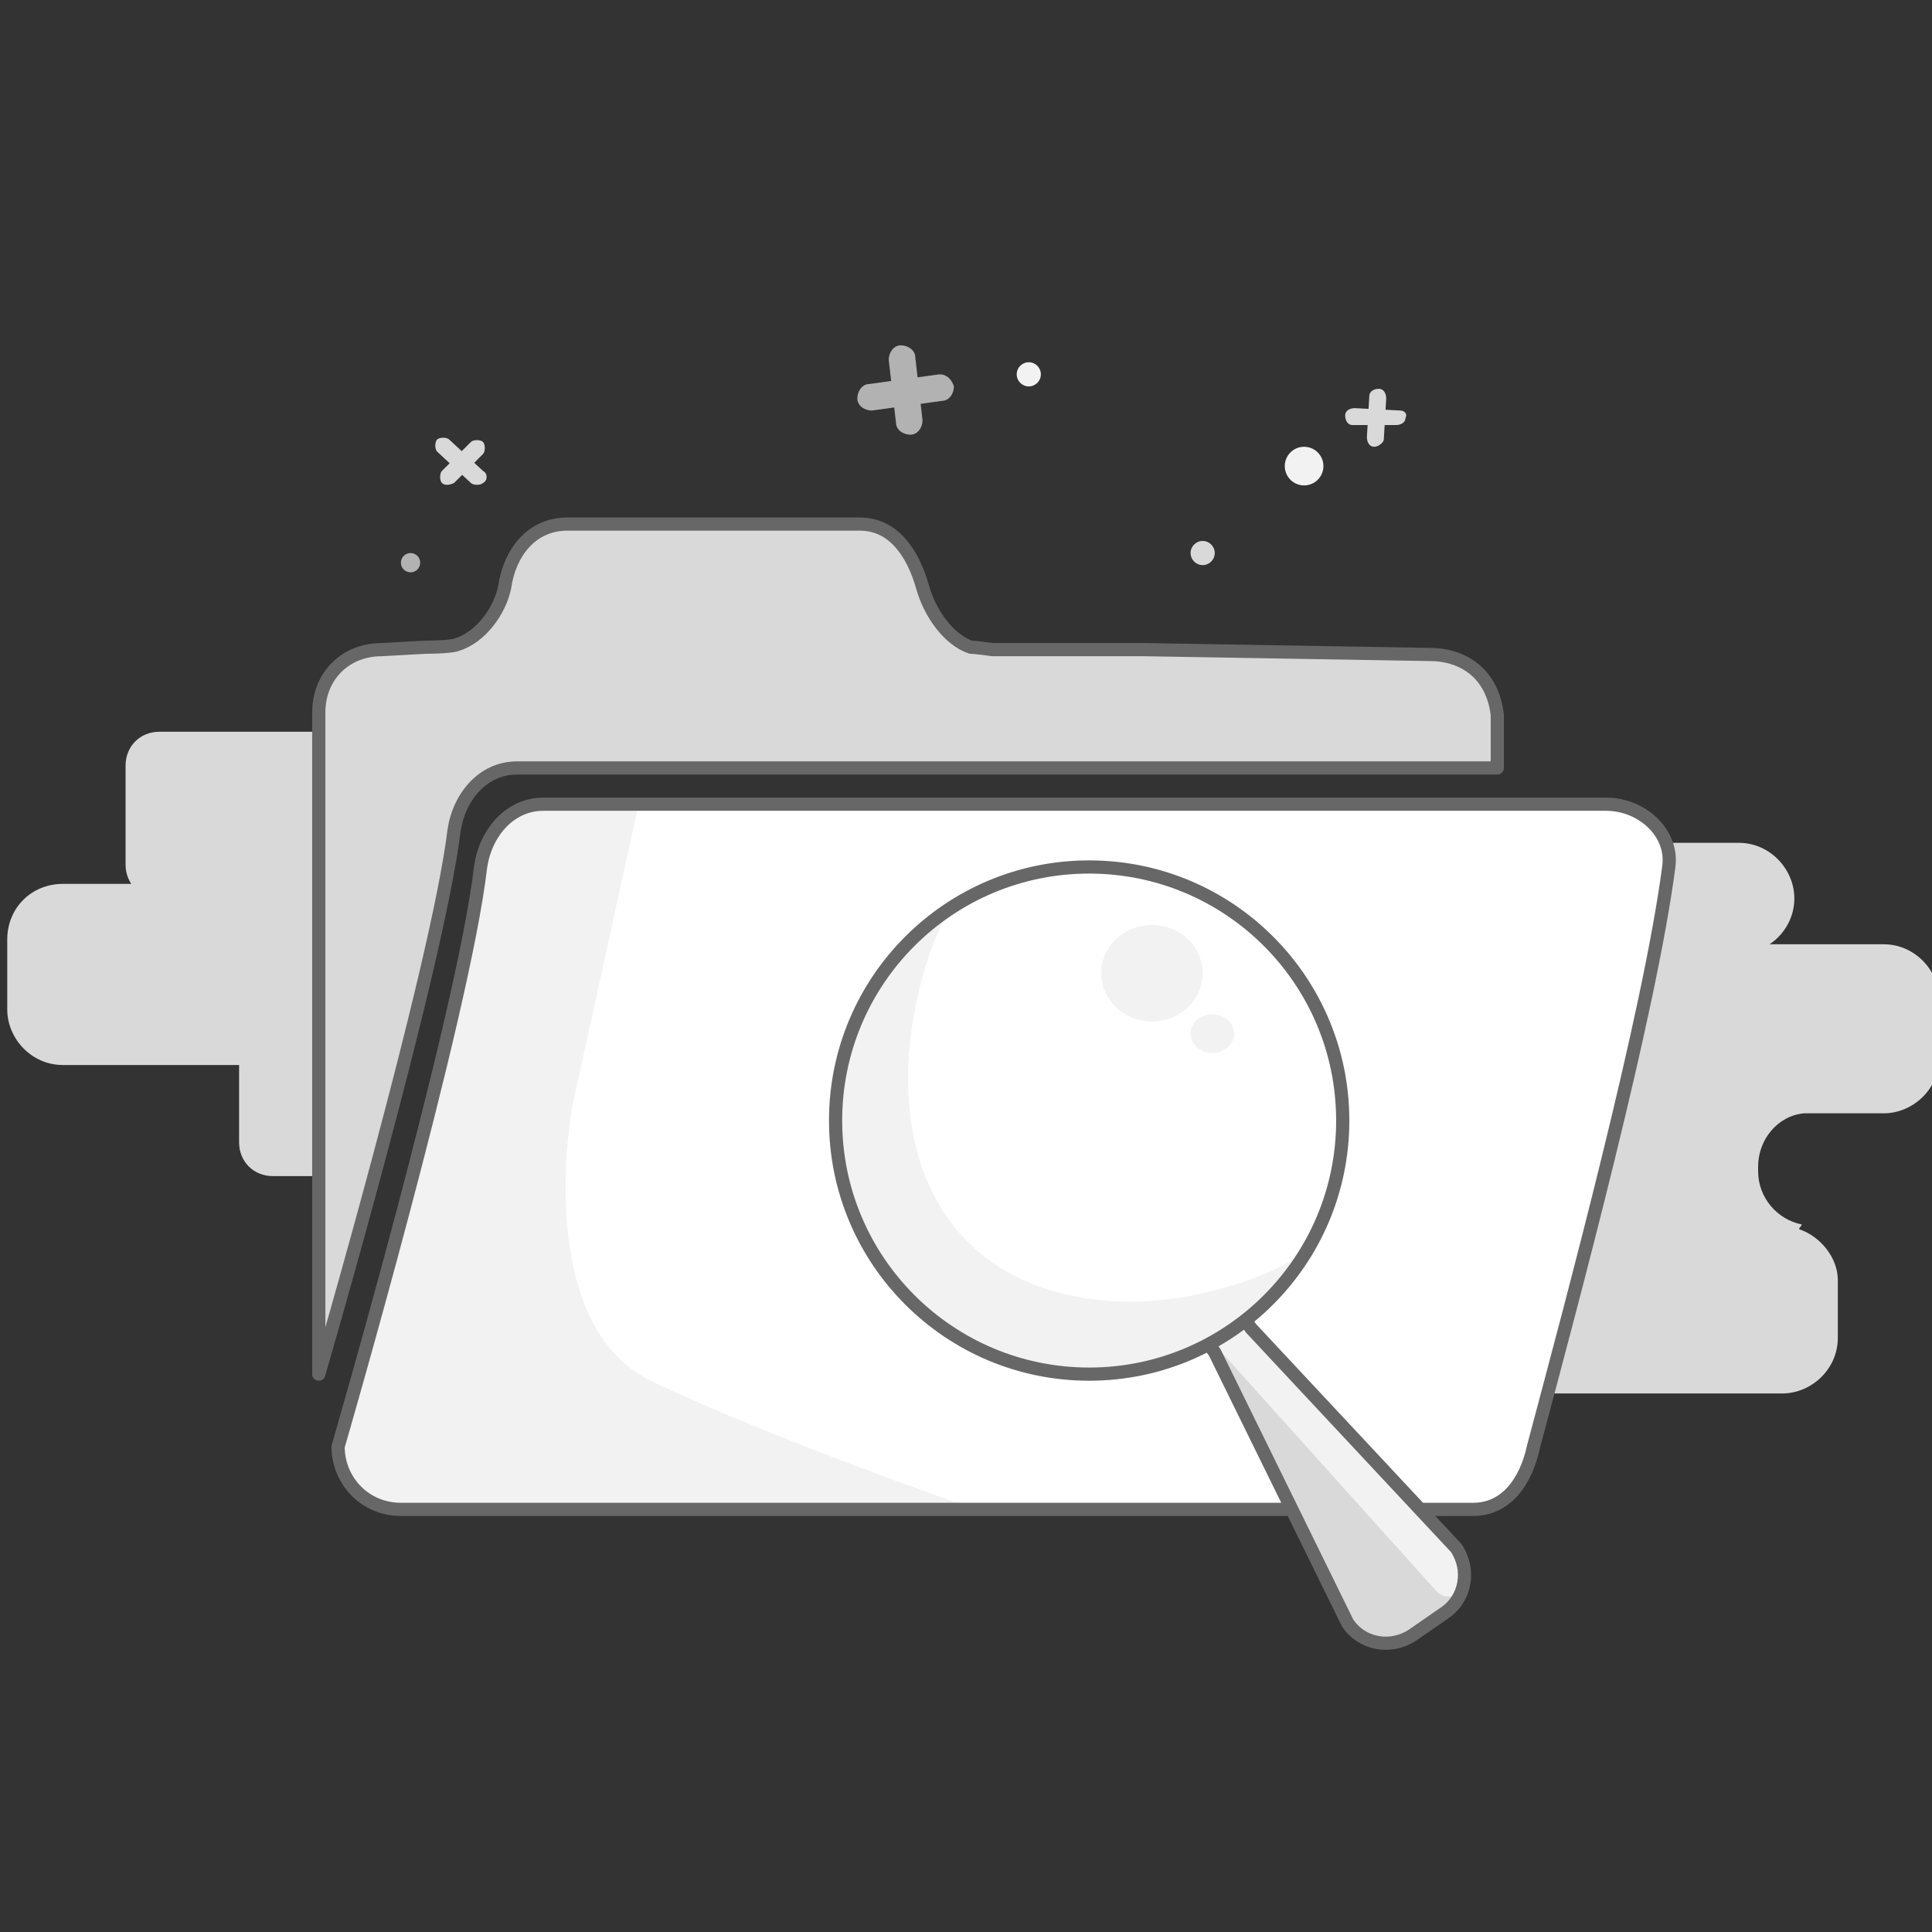 <svg xmlns="http://www.w3.org/2000/svg" viewBox="0 0 80 80" enable-background="new 0 0 80 80"><rect x="0" y="0" width="80" height="80" fill="#333333" stroke="none"/><style type="text/css">.st0{fill:#D9D9D9;} .st1{fill:#FFFFFF;} .st2{fill:#F2F2F2;} .st3{fill:none;stroke:#676767;stroke-width:0.546;stroke-linecap:round;stroke-linejoin:round;stroke-miterlimit:10;} .st4{fill:#B3B2B2;}</style><g id="XMLID_2192_"><path id="XMLID_2318_" d="M2.6 44.1h11.9c1.3 0 2.3-1 2.3-2.3v-2.9c0-1.3-1-2.3-2.3-2.3H2.6c-1.3 0-2.3 1-2.3 2.3v2.9c0 1.2 1 2.3 2.3 2.3z" class="st0"/><g id="XMLID_2311_"><g id="XMLID_75_"><g id="XMLID_78_"><path id="XMLID_79_" d="M74.5 50.9c0-.1.1-.1.1-.2-1-.2-1.8-1.1-1.8-2.2v-.2c0-1.1.8-2.1 1.9-2.2H78c1.2 0 2.3-1 2.3-2.3v-2.4c0-1.2-1-2.3-2.3-2.3H66.2c-1.2 0-2.3 1-2.3 2.3v2.4c0 .4.1.7.3 1h-3.3c-1.2 0-2.3 1-2.3 2.3v2.4c0 1 .6 1.8 1.5 2.1-.3.4-.5.9-.5 1.4v2.4c0 1.2 1 2.3 2.3 2.3h11.9c1.2 0 2.3-1 2.3-2.3V53c0-.9-.7-1.8-1.6-2.1z" class="st0"/></g><g id="XMLID_76_"><path id="XMLID_77_" d="M60.1 39.5H72c1.2 0 2.3-1 2.3-2.3 0-1.2-1-2.3-2.3-2.3H60.1c-1.2 0-2.3 1-2.3 2.3.1 1.3 1.1 2.3 2.3 2.3z" class="st0"/></g></g></g><path id="XMLID_2310_" d="M61 62.5H16.6c-1.5 0-2.6-1.2-2.6-2.6 0 0 5.2-17.9 5.9-24 .2-1.4 1.2-2.6 2.6-2.6h44c1.5 0 2.8 1.2 2.6 2.6-.8 6.1-4 18-5.6 24-.3 1.4-1.1 2.6-2.5 2.6z" class="st1"/><path id="XMLID_2307_" d="M59.2 27.1l-11.8-.2h-6.3s-.7-.1-.9-.1c-.9-.3-1.7-1.4-2-2.5-.4-1.4-1.2-2.6-2.6-2.6H23.5c-1.5 0-2.4 1.2-2.6 2.6-.2 1-1 2.1-2 2.4-.3.1-1.3.1-1.3.1l-1.8.1c-1.5 0-2.6 1.1-2.6 2.6v27.3s0 .1 0 .1 4.9-16.8 5.6-22.5c.2-1.4 1.2-2.6 2.6-2.6H62v-2.2c-.2-1.7-1.4-2.5-2.8-2.5z" class="st0"/><g id="XMLID_2303_"><g id="XMLID_63_"><g id="XMLID_64_"><path id="XMLID_65_" d="M15.2 48.4l1.8-7.2h-5.7c-.8 0-1.4.6-1.4 1.4v4.7c0 .8.6 1.4 1.4 1.4h3.9v-.3z" class="st0"/></g></g></g><path id="XMLID_2302_" d="M26.4 33.5l-2.7 12.3s-1.7 9 3.3 11.4 13.4 5.3 13.4 5.3l-24.2.2-.9-.5-1-1.4-.3-1L20.3 35l1.2-1.4 1.4-.2 3.5.1z" class="st2"/><g id="XMLID_2298_"><g id="XMLID_62_"><g id="XMLID_66_"><path id="XMLID_67_" d="M18.5 35.1l.3-1.9 1.3-1.4 1.2-.2h.4c-.1-.7-.6-1.3-1.4-1.3H6.6c-.8 0-1.4.6-1.4 1.4v4.1c0 .8.6 1.4 1.4 1.4H18l.5-2.1z" class="st0"/></g></g></g><path id="XMLID_2297_" d="M61 62.5H16.6c-1.5 0-2.6-1.2-2.6-2.6 0 0 5.2-17.9 5.9-24 .2-1.4 1.2-2.6 2.6-2.6h44c1.5 0 2.8 1.2 2.6 2.6-.8 6.1-4 18-5.6 24-.3 1.4-1.1 2.6-2.5 2.6z" class="st3"/><path id="XMLID_2296_" d="M59.8 66.8l-1.3.9c-.9.6-2.1.4-2.7-.5L50.3 56c-.6-.9-1.9-1-1-1.6l1.3-.9c.9-.6.6.7 1.2 1.5l8.5 9.1c.6.9.4 2.1-.5 2.7z" class="st0"/><path id="XMLID_2295_" d="M59.2 27.1l-11.8-.2h-6.3s-.7-.1-.9-.1c-.9-.3-1.7-1.4-2-2.5-.4-1.4-1.2-2.6-2.6-2.6H23.5c-1.5 0-2.4 1.2-2.6 2.6-.2 1-1 2.1-2 2.4-.3.1-1.3.1-1.3.1l-1.8.1c-1.5 0-2.6 1.1-2.6 2.6v27.3s0 .1 0 .1 4.9-16.8 5.6-22.5c.2-1.4 1.2-2.6 2.6-2.6H62v-2.2c-.2-1.7-1.4-2.5-2.8-2.5z" class="st3"/><g id="XMLID_2283_"><g id="XMLID_33_"><path id="XMLID_35_" d="M39.5 16c0 .3-.2.6-.5.6l-2.9.4c-.3 0-.6-.2-.6-.5s.2-.6.5-.6l2.9-.4c.3 0 .5.2.6.5z" class="st4"/><path id="XMLID_34_" d="M37.7 18c-.3 0-.6-.2-.6-.5l-.3-2.6c0-.3.2-.6.5-.6s.6.2.6.5l.3 2.6c0 .3-.2.6-.5.6z" class="st4"/></g></g><g id="XMLID_2279_"><g id="XMLID_29_"><path id="XMLID_31_" d="M58.2 17.3c0 .2-.2.3-.4.3H56c-.2 0-.3-.2-.3-.4s.2-.3.4-.3l1.9.1c.1 0 .3.1.2.3z" class="st0"/><path id="XMLID_30_" d="M56.9 18.5c-.2 0-.3-.2-.3-.4l.1-1.7c0-.2.2-.3.4-.3s.3.2.3.4l-.1 1.7c0 .1-.2.3-.4.3z" class="st0"/></g></g><circle id="XMLID_2276_" cx="54" cy="19.3" r=".8" class="st2"/><circle id="XMLID_2275_" cx="42.6" cy="15.5" r=".5" class="st2"/><circle id="XMLID_2272_" cx="49.8" cy="22.9" r=".5" class="st0"/><circle id="XMLID_2269_" cx="17" cy="23.3" r=".4" class="st4"/><g id="XMLID_2258_"><g id="XMLID_25_"><path id="XMLID_27_" d="M20 20c-.1.1-.4.1-.5 0l-1.4-1.3c-.1-.1-.1-.4 0-.5.1-.1.4-.1.5 0l1.4 1.3c.2.1.2.4 0 .5z" class="st0"/><path id="XMLID_26_" d="M18.3 20c-.1-.1-.1-.4 0-.5l1.2-1.2c.1-.1.4-.1.5 0 .1.1.1.4 0 .5L18.8 20c-.2.1-.4.1-.5 0z" class="st0"/></g></g><path id="XMLID_2217_" d="M60.5 65.9c-.3.3-.8.3-1.1-.1l-8.9-9.9c-.3-.3-.3-.8.1-1.1.3-.3.8-.3 1.1.1l8.9 9.9c.2.3.2.8-.1 1.1z" class="st2"/><path id="XMLID_2216_" d="M59.8 66.8l-1.3.9c-.9.6-2.1.4-2.7-.5L50.3 56c-.6-.9-1.9-1-1-1.6l1.3-.9c.9-.6.6.7 1.2 1.5l8.5 9.1c.6.9.4 2.1-.5 2.7z" class="st3"/><circle id="XMLID_2215_" cx="45.1" cy="46.4" r="10.5" class="st1"/><path id="XMLID_2214_" d="M46.9 53.9c-5.8 0-9.3-3.5-9.3-9.3 0-2.4.8-5.9 2.2-7.6-2.5 1.9-5.3 6.1-5.3 9.5C34.5 52.3 39.2 57 45 57c3.4 0 7.6-2.7 9.3-5.3-1.8 1.3-5 2.2-7.4 2.2z" class="st2"/><circle id="XMLID_2213_" cx="45.1" cy="46.4" r="10.5" class="st3"/><ellipse id="XMLID_2212_" cx="47.7" cy="40.3" class="st2" rx="2.1" ry="2"/><ellipse id="XMLID_2193_" cx="50.2" cy="42.8" class="st2" rx=".9" ry=".8"/></g></svg>